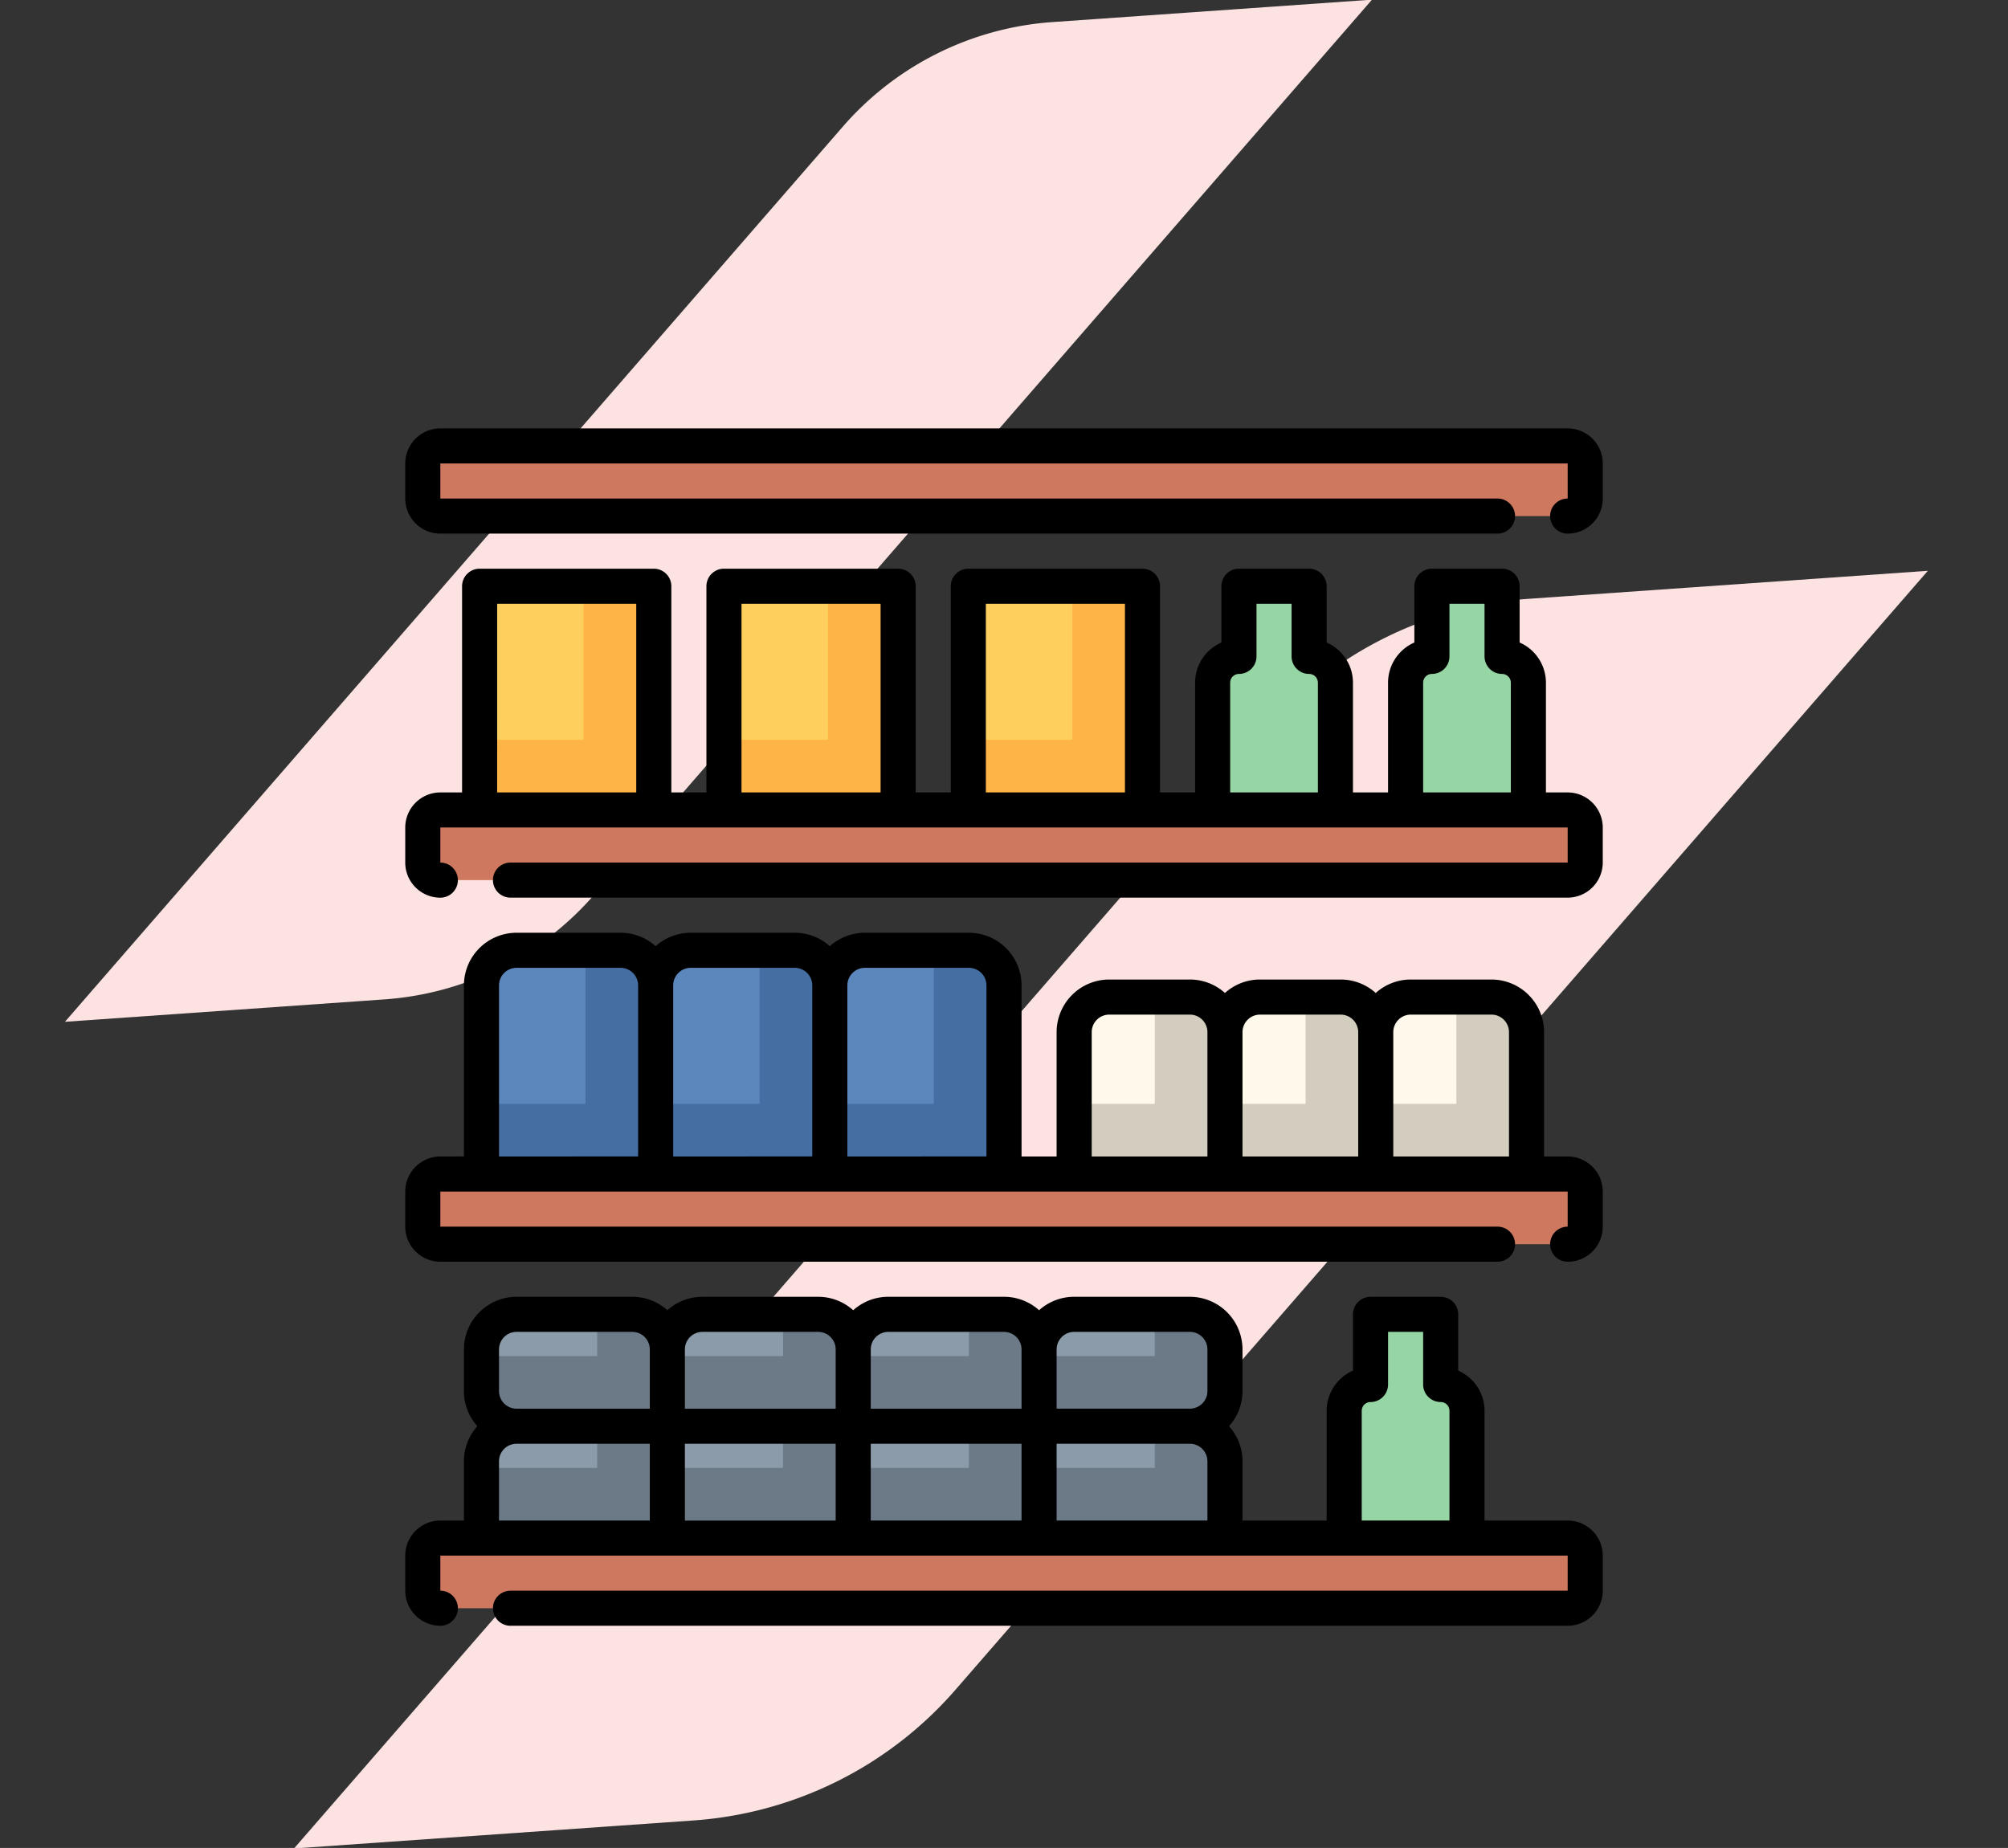 <svg xmlns="http://www.w3.org/2000/svg" width="220.689" height="203.117" viewBox="0 0 220.689 203.117"><rect x="0" y="0" width="220.689" height="203.117" fill="#333333" stroke="none"/><g transform="translate(8737 -14486.124)"><g transform="translate(-9502 7890.683)"><g transform="translate(765.378 6601.417)"><path d="M115.9,0A33.619,33.619,0,0,0,92.127,9.847L0,101.974H35.193a33.619,33.619,0,0,0,23.773-9.847L151.093,0Z" transform="matrix(0.998, -0.07, 0.07, 0.998, -0.379, 4.564)" fill="#fde2e2"/><path d="M144.875,0a42.024,42.024,0,0,0-29.716,12.309L0,127.468H43.991a42.024,42.024,0,0,0,29.716-12.309L188.866,0Z" transform="matrix(0.998, -0.07, 0.07, 0.998, 23.012, 69.985)" fill="#fde2e2"/></g><g transform="translate(809.539 6642.526)"><g transform="translate(8.173 17.351)"><g transform="translate(0 0)"><path d="M50.938,92.092H31.8V69.428A1.928,1.928,0,0,1,33.723,67.5H49.01a1.928,1.928,0,0,1,1.928,1.928Z" transform="translate(-31.795 -67.5)" fill="#ffcf5d"/><path d="M155.408,92.092H136.265V69.428a1.928,1.928,0,0,1,1.928-1.928H153.48a1.928,1.928,0,0,1,1.928,1.928Z" transform="translate(-109.411 -67.5)" fill="#ffcf5d"/><path d="M259.878,92.092H240.735V69.428a1.928,1.928,0,0,1,1.928-1.928H257.95a1.928,1.928,0,0,1,1.928,1.928Z" transform="translate(-187.026 -67.5)" fill="#ffcf5d"/></g><path d="M49.01,67.5H43.226V84.38H31.8v7.712H50.938V69.428A1.928,1.928,0,0,0,49.01,67.5Z" transform="translate(-31.795 -67.5)" fill="#ffb545"/><path d="M153.48,67.5H147.7V84.38H136.265v7.712h19.143V69.428A1.928,1.928,0,0,0,153.48,67.5Z" transform="translate(-109.411 -67.5)" fill="#ffb545"/><path d="M257.95,67.5h-5.784V84.38H240.735v7.712h19.143V69.428A1.928,1.928,0,0,0,257.95,67.5Z" transform="translate(-187.026 -67.5)" fill="#ffb545"/></g><g transform="translate(88.736 17.351)"><path d="M355.808,75.212V69.428a1.928,1.928,0,0,0-1.928-1.928h-3.856a1.928,1.928,0,0,0-1.928,1.928v5.784a2.892,2.892,0,0,0-2.892,2.892V92.092h13.5V78.1a2.892,2.892,0,0,0-2.892-2.892Z" transform="translate(-345.205 -67.5)" fill="#95d6a4"/><path d="M438.308,75.212V69.428a1.928,1.928,0,0,0-1.928-1.928h-3.856a1.928,1.928,0,0,0-1.928,1.928v5.784a2.892,2.892,0,0,0-2.892,2.892V92.092h13.5V78.1a2.892,2.892,0,0,0-2.892-2.892Z" transform="translate(-406.498 -67.5)" fill="#95d6a4"/></g><g transform="translate(8.378 57.366)"><path d="M86.163,223.166H74.732a3.856,3.856,0,0,0-3.856,3.856,3.856,3.856,0,0,0-3.856-3.856H55.59a3.856,3.856,0,0,0-3.856,3.856,3.856,3.856,0,0,0-3.856-3.856H36.447a3.856,3.856,0,0,0-3.856,3.856v20.736H90.019V227.022a3.856,3.856,0,0,0-3.856-3.856Z" transform="translate(-32.591 -223.166)" fill="#5c87bd"/><path d="M86.163,223.166H82.308v16.88H70.877V227.022a3.856,3.856,0,0,0-3.856-3.856H63.165v16.88H51.734V227.022a3.856,3.856,0,0,0-3.856-3.856H44.022v16.88H32.591v7.712H90.019V227.022a3.856,3.856,0,0,0-3.856-3.856Z" transform="translate(-32.591 -223.166)" fill="#456ea2"/></g><g transform="translate(73.518 62.507)"><path d="M331.861,243.168H323a3.856,3.856,0,0,0-3.856,3.856,3.856,3.856,0,0,0-3.856-3.856h-8.861a3.856,3.856,0,0,0-3.856,3.856,3.856,3.856,0,0,0-3.856-3.856h-8.86A3.856,3.856,0,0,0,286,247.024v15.594h49.716V247.024a3.856,3.856,0,0,0-3.856-3.856Z" transform="translate(-286.001 -243.168)" fill="#fff9eb"/><path d="M331.861,243.168h-3.856v11.739h-8.86v-7.883a3.856,3.856,0,0,0-3.856-3.856h-3.856v11.739h-8.861v-7.883a3.856,3.856,0,0,0-3.856-3.856h-3.856v11.739H286v7.712h49.716V247.024a3.856,3.856,0,0,0-3.856-3.856Z" transform="translate(-286.001 -243.168)" fill="#d3cdbf"/></g><g transform="translate(8.377 97.381)"><path d="M114.3,387.274V382.69a3.856,3.856,0,0,0-3.856-3.856H97.73a3.856,3.856,0,0,0-3.856,3.856,3.856,3.856,0,0,0-3.856-3.856H77.3a3.856,3.856,0,0,0-3.856,3.856,3.856,3.856,0,0,0-3.856-3.856H56.874a3.856,3.856,0,0,0-3.856,3.856,3.856,3.856,0,0,0-3.856-3.856H36.446a3.856,3.856,0,0,0-3.856,3.856v4.584a3.856,3.856,0,0,0,3.856,3.856,3.856,3.856,0,0,0-3.856,3.856v8.44H114.3v-8.44a3.856,3.856,0,0,0-3.856-3.856A3.856,3.856,0,0,0,114.3,387.274Z" transform="translate(-32.59 -378.834)" fill="#8b9ba9"/><path d="M114.3,389.2V382.69a3.856,3.856,0,0,0-3.856-3.856h-3.856v4.584H93.874v-.728a3.856,3.856,0,0,0-3.856-3.856H86.162v4.584H73.446v-.728a3.856,3.856,0,0,0-3.856-3.856H65.734v4.584H53.018v-.728a3.856,3.856,0,0,0-3.856-3.856H45.306v4.584H32.59v3.856a3.856,3.856,0,0,0,3.856,3.856h8.861v4.584H32.59v7.712H114.3v-8.44a3.856,3.856,0,0,0-3.856-3.856h1.928A1.928,1.928,0,0,0,114.3,389.2Zm-48.568,6.512H53.018V391.13H65.734Zm20.428,0H73.446V391.13H86.162Zm20.428,0H93.874V391.13h12.716Z" transform="translate(-32.59 -378.834)" fill="#6c7a88"/></g><path d="M412.058,386.545v-5.784a1.928,1.928,0,0,0-1.928-1.928h-3.856a1.928,1.928,0,0,0-1.928,1.928v5.784a2.892,2.892,0,0,0-2.892,2.892v13.988h13.5V389.436A2.892,2.892,0,0,0,412.058,386.545Z" transform="translate(-298.26 -281.453)" fill="#95d6a4"/><g transform="translate(1.928 1.928)"><path d="M133.328,7.5H9.428A1.928,1.928,0,0,0,7.5,9.428v3.856a1.928,1.928,0,0,0,1.928,1.928h123.9a1.928,1.928,0,0,0,1.928-1.928V9.428A1.928,1.928,0,0,0,133.328,7.5Z" transform="translate(-7.5 -7.5)" fill="#ce795f"/><path d="M133.328,474.5H9.428A1.928,1.928,0,0,0,7.5,476.428v3.856a1.928,1.928,0,0,0,1.928,1.928h123.9a1.928,1.928,0,0,0,1.928-1.928v-3.856A1.928,1.928,0,0,0,133.328,474.5Z" transform="translate(-7.5 -354.456)" fill="#ce795f"/><path d="M133.328,163.167H9.428A1.928,1.928,0,0,0,7.5,165.095v3.856a1.928,1.928,0,0,0,1.928,1.928h123.9a1.928,1.928,0,0,0,1.928-1.928v-3.856A1.928,1.928,0,0,0,133.328,163.167Z" transform="translate(-7.5 -123.152)" fill="#ce795f"/><path d="M133.328,318.833H9.428A1.928,1.928,0,0,0,7.5,320.761v3.856a1.928,1.928,0,0,0,1.928,1.928h123.9a1.928,1.928,0,0,0,1.928-1.928v-3.856A1.928,1.928,0,0,0,133.328,318.833Z" transform="translate(-7.5 -238.804)" fill="#ce795f"/></g><g transform="translate(0 0)"><path d="M127.756,0H3.856A3.861,3.861,0,0,0,0,3.856V7.712a3.861,3.861,0,0,0,3.856,3.856H120.044a1.928,1.928,0,1,0,0-3.856H3.856V3.856h123.9V7.712a1.928,1.928,0,0,0,0,3.856A3.848,3.848,0,0,0,131.591,8.1l.008-.067c.007-.113.013-.221.013-.326V3.856A3.861,3.861,0,0,0,127.756,0Z" transform="translate(0 0)"/><path d="M127.756,395.924h-9.137v-12.06a4.827,4.827,0,0,0-2.892-4.417v-6.186a1.928,1.928,0,0,0-1.928-1.928h-7.712a1.928,1.928,0,0,0-1.928,1.928v6.186a4.827,4.827,0,0,0-2.892,4.417v12.06h-9.25v-6.512a5.76,5.76,0,0,0-1.478-3.856,5.76,5.76,0,0,0,1.478-3.856v-4.584a5.79,5.79,0,0,0-5.784-5.784H73.517a5.761,5.761,0,0,0-3.856,1.477,5.759,5.759,0,0,0-3.856-1.477H53.089a5.76,5.76,0,0,0-3.856,1.478,5.76,5.76,0,0,0-3.856-1.478H32.661a5.76,5.76,0,0,0-3.856,1.478,5.76,5.76,0,0,0-3.856-1.478H12.233a5.79,5.79,0,0,0-5.784,5.784V381.7a5.761,5.761,0,0,0,1.477,3.856,5.76,5.76,0,0,0-1.477,3.856v6.512H3.856A3.861,3.861,0,0,0,0,399.78v3.856c0,.111.005.221.013.326a3.861,3.861,0,0,0,3.843,3.529,1.928,1.928,0,0,0,0-3.856,0,0,0,0,1,0,0V399.78h123.9v3.856H11.567a1.928,1.928,0,0,0,0,3.856H127.756a3.86,3.86,0,0,0,3.856-3.856V399.78A3.861,3.861,0,0,0,127.756,395.924ZM73.517,375.189H86.234a1.93,1.93,0,0,1,1.928,1.928V381.7a1.93,1.93,0,0,1-1.928,1.928H71.589v-6.512A1.93,1.93,0,0,1,73.517,375.189Zm-20.428,0H65.806a1.93,1.93,0,0,1,1.928,1.928v6.512H51.162v-6.512A1.93,1.93,0,0,1,53.089,375.189Zm-22.356,12.3H47.306v8.44H30.734Zm1.928-12.3H45.378a1.93,1.93,0,0,1,1.928,1.928v6.512H30.734v-6.512A1.93,1.93,0,0,1,32.661,375.189Zm-22.356,1.928a1.93,1.93,0,0,1,1.928-1.928H24.95a1.93,1.93,0,0,1,1.928,1.928v6.512H12.233a1.93,1.93,0,0,1-1.928-1.928Zm0,18.808v-6.512a1.93,1.93,0,0,1,1.928-1.928H26.878v8.44Zm40.856-8.44H67.734v8.44H51.162Zm20.428,8.44v-8.44H86.234a1.93,1.93,0,0,1,1.928,1.928v6.512Zm33.534,0v-12.06a.965.965,0,0,1,.964-.964,1.928,1.928,0,0,0,1.928-1.928v-5.784h3.856v5.784A1.928,1.928,0,0,0,113.8,382.9a.965.965,0,0,1,.964.964v12.06Z" transform="translate(0 -275.881)"/><path d="M127.755,84.592h-2.389V72.531a4.827,4.827,0,0,0-2.892-4.417V61.928A1.928,1.928,0,0,0,120.546,60h-7.712a1.928,1.928,0,0,0-1.928,1.928v6.186a4.827,4.827,0,0,0-2.892,4.417V84.592h-3.856V72.531a4.827,4.827,0,0,0-2.892-4.417V61.928A1.928,1.928,0,0,0,99.34,60H91.628A1.928,1.928,0,0,0,89.7,61.928v6.186a4.827,4.827,0,0,0-2.892,4.417V84.592H82.952V61.928A1.928,1.928,0,0,0,81.024,60H61.882a1.928,1.928,0,0,0-1.928,1.928V84.592H56.1V61.928A1.928,1.928,0,0,0,54.17,60H35.027A1.928,1.928,0,0,0,33.1,61.928V84.592H29.244V61.928A1.928,1.928,0,0,0,27.316,60H8.173a1.928,1.928,0,0,0-1.928,1.928V84.592H3.856A3.861,3.861,0,0,0,0,88.448V92.3c0,.111.005.221.013.326A3.861,3.861,0,0,0,3.856,96.16a1.928,1.928,0,0,0,0-3.856l0,0V88.448h123.9V92.3H11.567a1.928,1.928,0,0,0,0,3.856H127.755a3.864,3.864,0,0,0,3.856-3.856V88.448A3.861,3.861,0,0,0,127.755,84.592ZM111.871,72.531a.965.965,0,0,1,.964-.964,1.928,1.928,0,0,0,1.928-1.928V63.856h3.856V69.64a1.928,1.928,0,0,0,1.928,1.928.965.965,0,0,1,.964.964v12.06h-9.64Zm-21.207,0a.965.965,0,0,1,.964-.964,1.928,1.928,0,0,0,1.928-1.928V63.856h3.856V69.64a1.928,1.928,0,0,0,1.928,1.928.965.965,0,0,1,.964.964v12.06H90.664ZM63.81,63.856H79.1V84.592H63.81Zm-26.854,0H52.242V84.592H36.955Zm-26.854,0H25.388V84.592H10.1Z" transform="translate(0 -44.577)"/><path d="M127.756,240.257h-2.594V226.591a5.79,5.79,0,0,0-5.784-5.784h-8.861a5.76,5.76,0,0,0-3.856,1.478,5.76,5.76,0,0,0-3.856-1.478h-8.86a5.76,5.76,0,0,0-3.856,1.478,5.76,5.76,0,0,0-3.856-1.478H77.373a5.79,5.79,0,0,0-5.784,5.784v13.666H67.734V221.45a5.79,5.79,0,0,0-5.784-5.784H50.519a5.761,5.761,0,0,0-3.856,1.477,5.76,5.76,0,0,0-3.856-1.477H31.376a5.761,5.761,0,0,0-3.856,1.477,5.76,5.76,0,0,0-3.856-1.477H12.233a5.79,5.79,0,0,0-5.784,5.784v18.807H3.856A3.864,3.864,0,0,0,0,244.113v3.856a3.861,3.861,0,0,0,3.856,3.856H120.044a1.928,1.928,0,1,0,0-3.856H3.856v-3.856h123.9v3.856a1.928,1.928,0,1,0,0,3.856,3.846,3.846,0,0,0,3.835-3.463l.008-.064c.007-.113.013-.224.013-.329v-3.856A3.864,3.864,0,0,0,127.756,240.257Zm-17.238-15.594h8.861a1.93,1.93,0,0,1,1.928,1.928v13.666H108.589V226.591A1.93,1.93,0,0,1,110.517,224.663Zm-16.572,0h8.86a1.93,1.93,0,0,1,1.928,1.928v13.666H92.018V226.591A1.93,1.93,0,0,1,93.946,224.663Zm-18.5,1.928a1.93,1.93,0,0,1,1.928-1.928h8.861a1.93,1.93,0,0,1,1.928,1.928v13.666H75.445Zm-24.926-7.069H61.95a1.93,1.93,0,0,1,1.928,1.928v18.807H48.591V221.45A1.93,1.93,0,0,1,50.519,219.522Zm-19.143,0H42.807a1.93,1.93,0,0,1,1.928,1.928v18.807H29.448V221.45A1.93,1.93,0,0,1,31.376,219.522ZM10.306,221.45a1.93,1.93,0,0,1,1.928-1.928H23.665a1.93,1.93,0,0,1,1.928,1.928v18.807H10.306Z" transform="translate(0 -160.228)"/></g></g></g></g></svg>